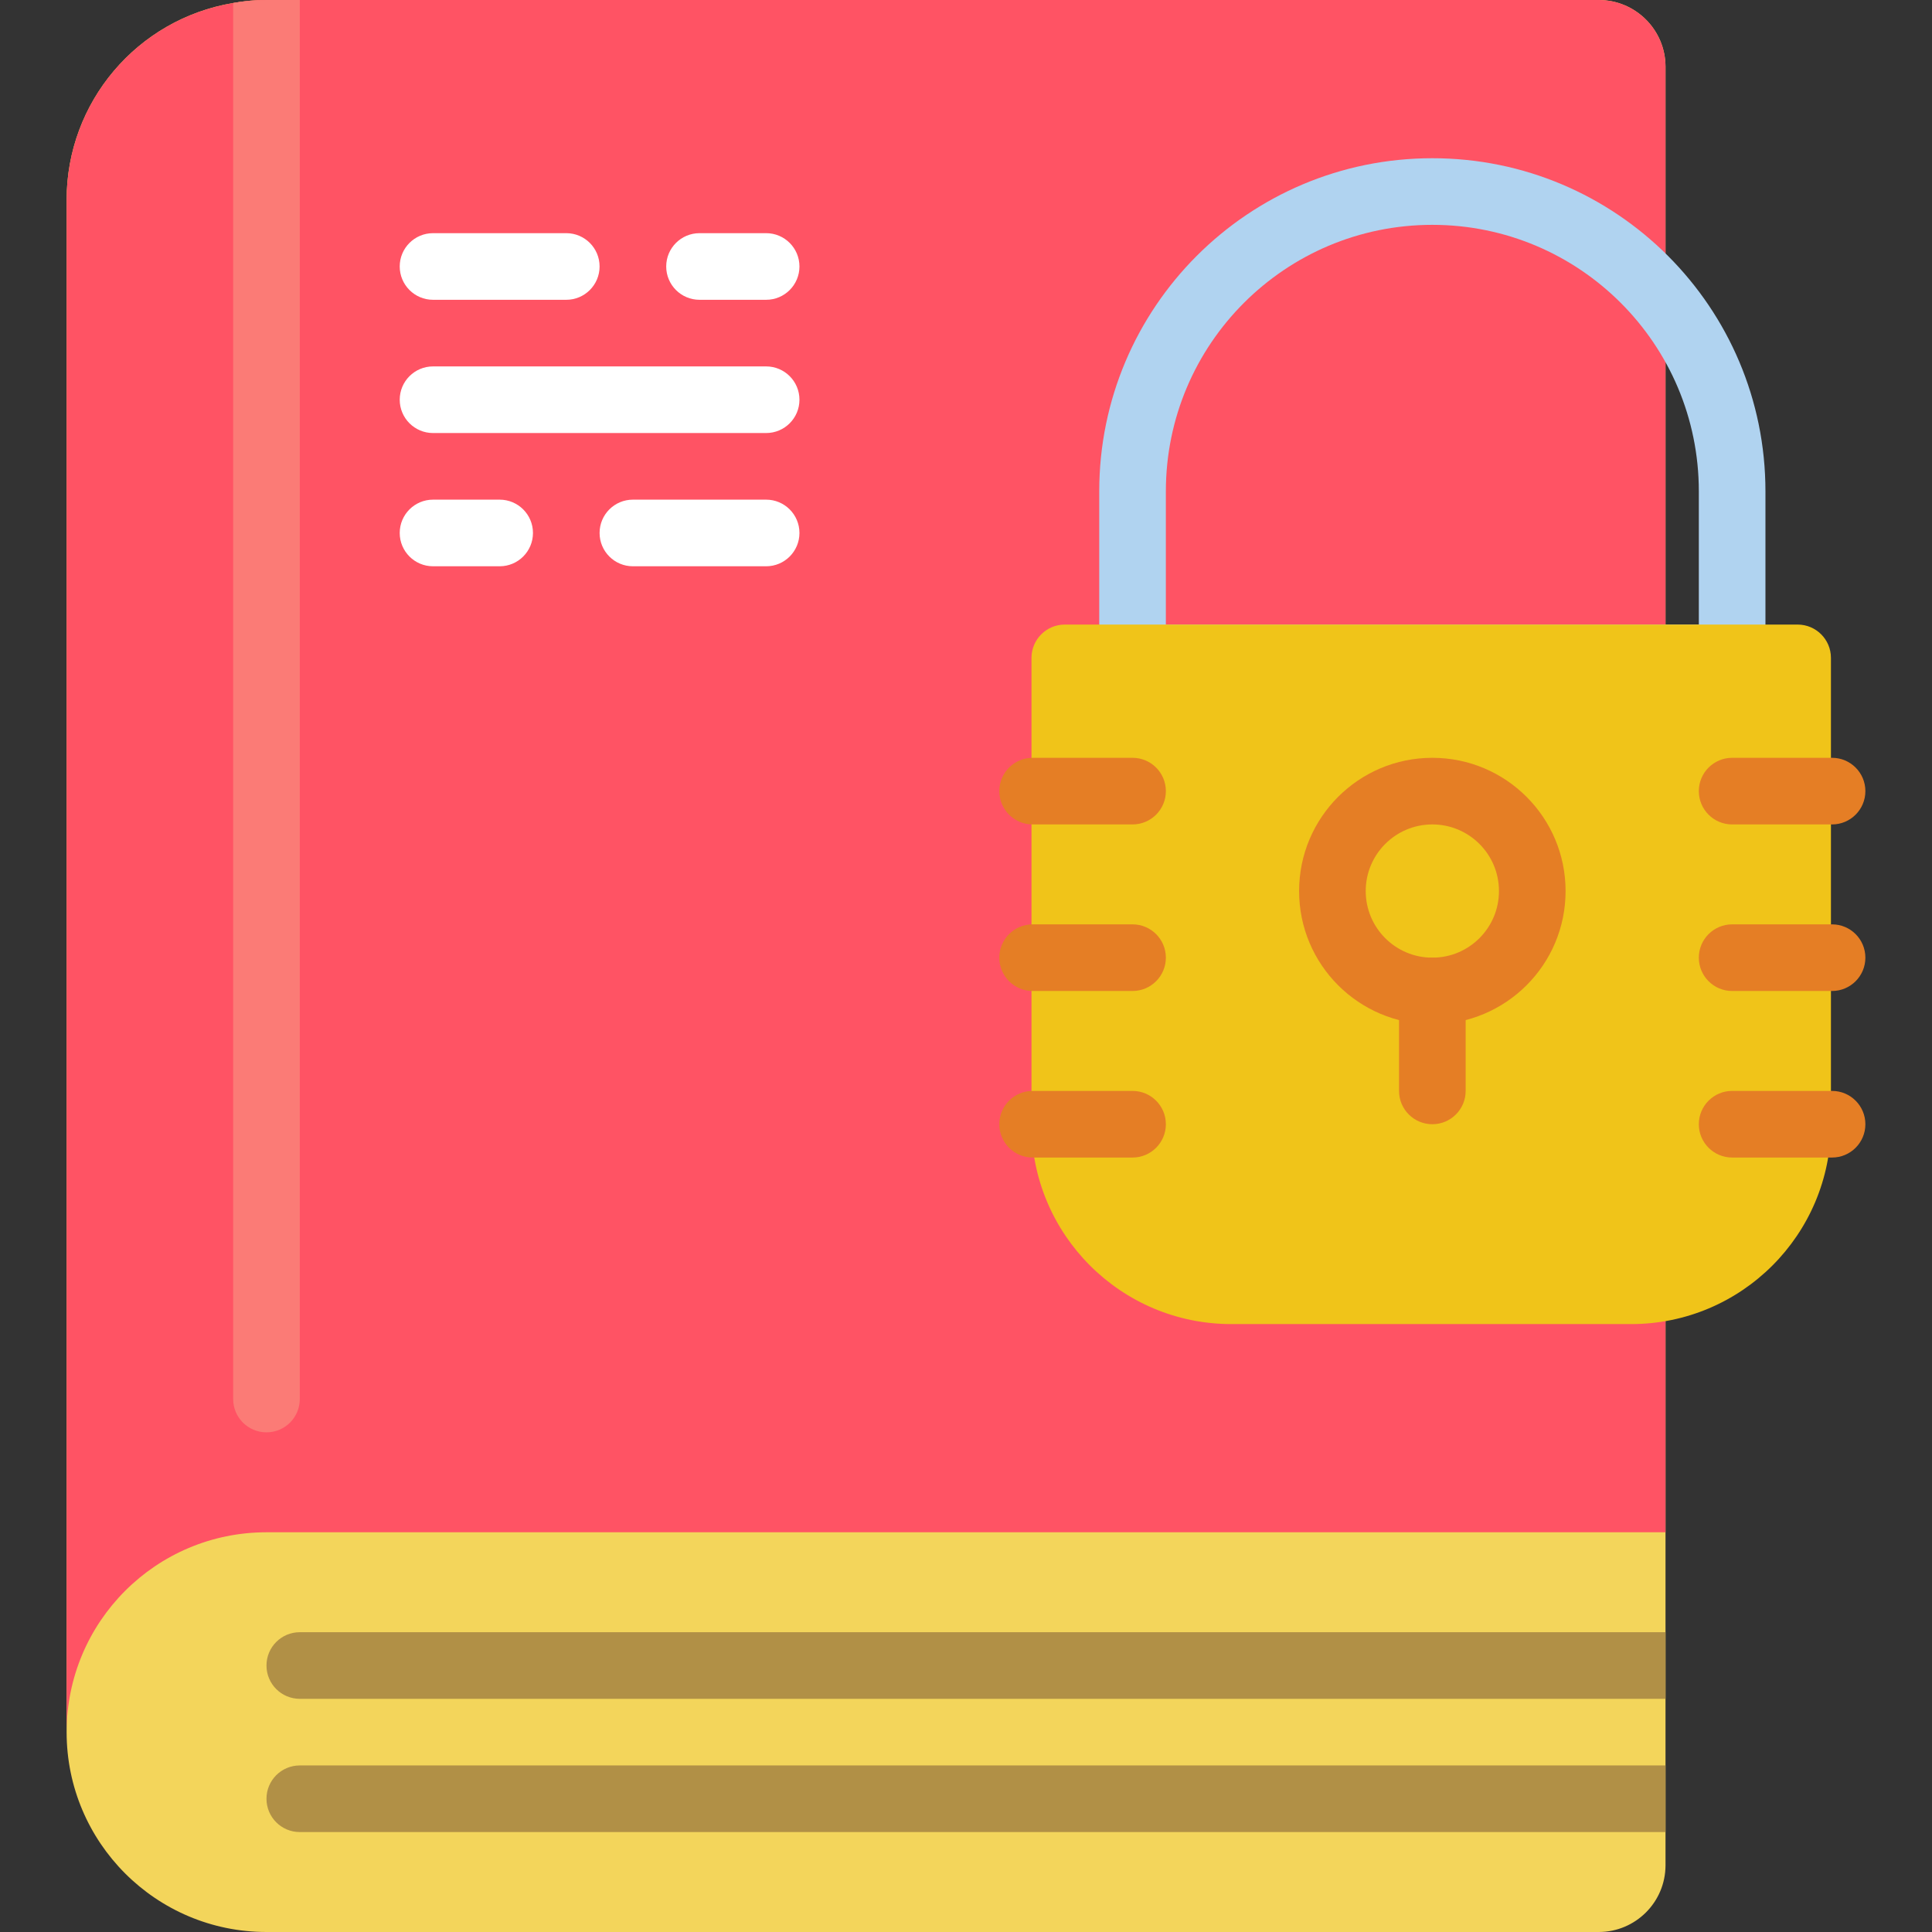 <?xml version="1.0" encoding="iso-8859-1"?>
<!-- Generator: Adobe Illustrator 19.0.0, SVG Export Plug-In . SVG Version: 6.00 Build 0)  -->
<svg version="1.1" id="Capa_1" xmlns="http://www.w3.org/2000/svg" xmlns:xlink="http://www.w3.org/1999/xlink" x="0px" y="0px"
	 viewBox="0 0 512 512" style="enable-background:new 0 0 512 512;" xml:space="preserve">
<rect x="0" y="0" width="512" height="512" fill="#333333" stroke="none"/>
<g>
	<path style="fill:#F3D55B;" d="M441.379,17.655v476.69c-0.029,9.739-7.917,17.626-17.655,17.655H70.621
		c-29.252,0-52.966-23.713-52.966-52.966V52.966C17.645,27.127,36.31,5.065,61.793,0.795C64.705,0.26,67.66-0.006,70.621,0h353.103
		C433.463,0.029,441.35,7.917,441.379,17.655z"/>
	<path style="fill:#FF5364;" d="M441.379,17.655v388.414H70.621c-29.252,0-52.966,23.713-52.966,52.966l0-406.069
		C17.645,27.127,36.31,5.065,61.793,0.795C64.705,0.26,67.66-0.006,70.621,0h353.103C433.463,0.029,441.35,7.917,441.379,17.655z"/>
	<path style="fill:#FB7B76;" d="M79.448,0v370.759c0,4.875-3.952,8.828-8.828,8.828c-4.875,0-8.828-3.952-8.828-8.828V0.795
		C64.705,0.26,67.66-0.006,70.621,0L79.448,0z"/>
	<g>
		<path style="fill:#B19046;" d="M441.379,432.552v17.655H79.448c-4.875,0-8.828-3.952-8.828-8.828s3.952-8.828,8.828-8.828H441.379
			z"/>
		<path style="fill:#B19046;" d="M441.379,467.862v17.655H79.448c-4.875,0-8.828-3.952-8.828-8.828s3.952-8.828,8.828-8.828H441.379
			z"/>
	</g>
	<g>
		<path style="fill:#FFFFFF;" d="M150.069,79.448h-35.31c-4.875,0-8.828-3.952-8.828-8.828s3.952-8.828,8.828-8.828h35.31
			c4.875,0,8.828,3.952,8.828,8.828S154.944,79.448,150.069,79.448z"/>
		<path style="fill:#FFFFFF;" d="M203.035,79.448h-17.655c-4.875,0-8.828-3.952-8.828-8.828s3.952-8.828,8.828-8.828h17.655
			c4.875,0,8.828,3.952,8.828,8.828S207.91,79.448,203.035,79.448z"/>
		<path style="fill:#FFFFFF;" d="M203.035,150.069h-35.31c-4.875,0-8.828-3.952-8.828-8.828s3.952-8.828,8.828-8.828h35.31
			c4.875,0,8.828,3.952,8.828,8.828S207.91,150.069,203.035,150.069z"/>
		<path style="fill:#FFFFFF;" d="M132.414,150.069h-17.655c-4.875,0-8.828-3.952-8.828-8.828s3.952-8.828,8.828-8.828h17.655
			c4.875,0,8.828,3.952,8.828,8.828S137.289,150.069,132.414,150.069z"/>
		<path style="fill:#FFFFFF;" d="M203.035,114.759h-88.276c-4.875,0-8.828-3.952-8.828-8.828s3.952-8.828,8.828-8.828h88.276
			c4.875,0,8.828,3.952,8.828,8.828S207.91,114.759,203.035,114.759z"/>
	</g>
	<path style="fill:#B0D3F0;" d="M459.035,183.173H300.138c-4.875,0-8.828-3.952-8.828-8.828v-44.138
		c0-48.753,39.522-88.276,88.276-88.276s88.276,39.522,88.276,88.276v44.138C467.862,179.22,463.91,183.173,459.035,183.173z
		 M308.966,165.517h141.241v-35.31c0-39.003-31.618-70.621-70.621-70.621s-70.621,31.618-70.621,70.621V165.517z"/>
	<path style="fill:#F0C419;" d="M282.183,165.517H476.39c4.875,0,8.828,3.952,8.828,8.828v123.586
		c0,29.252-23.713,52.966-52.966,52.966H326.321c-29.252,0-52.966-23.713-52.966-52.966V174.345c0-2.341,0.93-4.587,2.586-6.242
		C277.596,166.447,279.841,165.517,282.183,165.517z"/>
	<g>
		<path style="fill:#E57E25;" d="M379.586,271.448c-19.501,0-35.31-15.809-35.31-35.31s15.809-35.31,35.31-35.31
			c19.501,0,35.31,15.809,35.31,35.31S399.088,271.448,379.586,271.448z M379.586,218.483c-9.751,0-17.655,7.904-17.655,17.655
			c0,9.751,7.905,17.655,17.655,17.655s17.655-7.904,17.655-17.655C397.241,226.387,389.337,218.483,379.586,218.483z"/>
		<path style="fill:#E57E25;" d="M379.586,297.931c-4.875,0-8.828-3.952-8.828-8.828v-26.483c0-4.875,3.952-8.828,8.828-8.828
			s8.828,3.952,8.828,8.828v26.483C388.414,293.979,384.462,297.931,379.586,297.931z"/>
		<path style="fill:#E57E25;" d="M300.138,218.483h-26.483c-4.875,0-8.828-3.952-8.828-8.828s3.952-8.828,8.828-8.828h26.483
			c4.875,0,8.828,3.952,8.828,8.828S305.013,218.483,300.138,218.483z"/>
		<path style="fill:#E57E25;" d="M300.138,262.621h-26.483c-4.875,0-8.828-3.952-8.828-8.828s3.952-8.828,8.828-8.828h26.483
			c4.875,0,8.828,3.952,8.828,8.828S305.013,262.621,300.138,262.621z"/>
		<path style="fill:#E57E25;" d="M300.138,306.759h-26.483c-4.875,0-8.828-3.952-8.828-8.828s3.952-8.828,8.828-8.828h26.483
			c4.875,0,8.828,3.952,8.828,8.828S305.013,306.759,300.138,306.759z"/>
		<path style="fill:#E57E25;" d="M485.517,218.483h-26.483c-4.875,0-8.828-3.952-8.828-8.828s3.952-8.828,8.828-8.828h26.483
			c4.875,0,8.828,3.952,8.828,8.828S490.393,218.483,485.517,218.483z"/>
		<path style="fill:#E57E25;" d="M485.517,262.621h-26.483c-4.875,0-8.828-3.952-8.828-8.828s3.952-8.828,8.828-8.828h26.483
			c4.875,0,8.828,3.952,8.828,8.828S490.393,262.621,485.517,262.621z"/>
		<path style="fill:#E57E25;" d="M485.517,306.759h-26.483c-4.875,0-8.828-3.952-8.828-8.828s3.952-8.828,8.828-8.828h26.483
			c4.875,0,8.828,3.952,8.828,8.828S490.393,306.759,485.517,306.759z"/>
	</g>
</g>
<g>
</g>
<g>
</g>
<g>
</g>
<g>
</g>
<g>
</g>
<g>
</g>
<g>
</g>
<g>
</g>
<g>
</g>
<g>
</g>
<g>
</g>
<g>
</g>
<g>
</g>
<g>
</g>
<g>
</g>
</svg>
